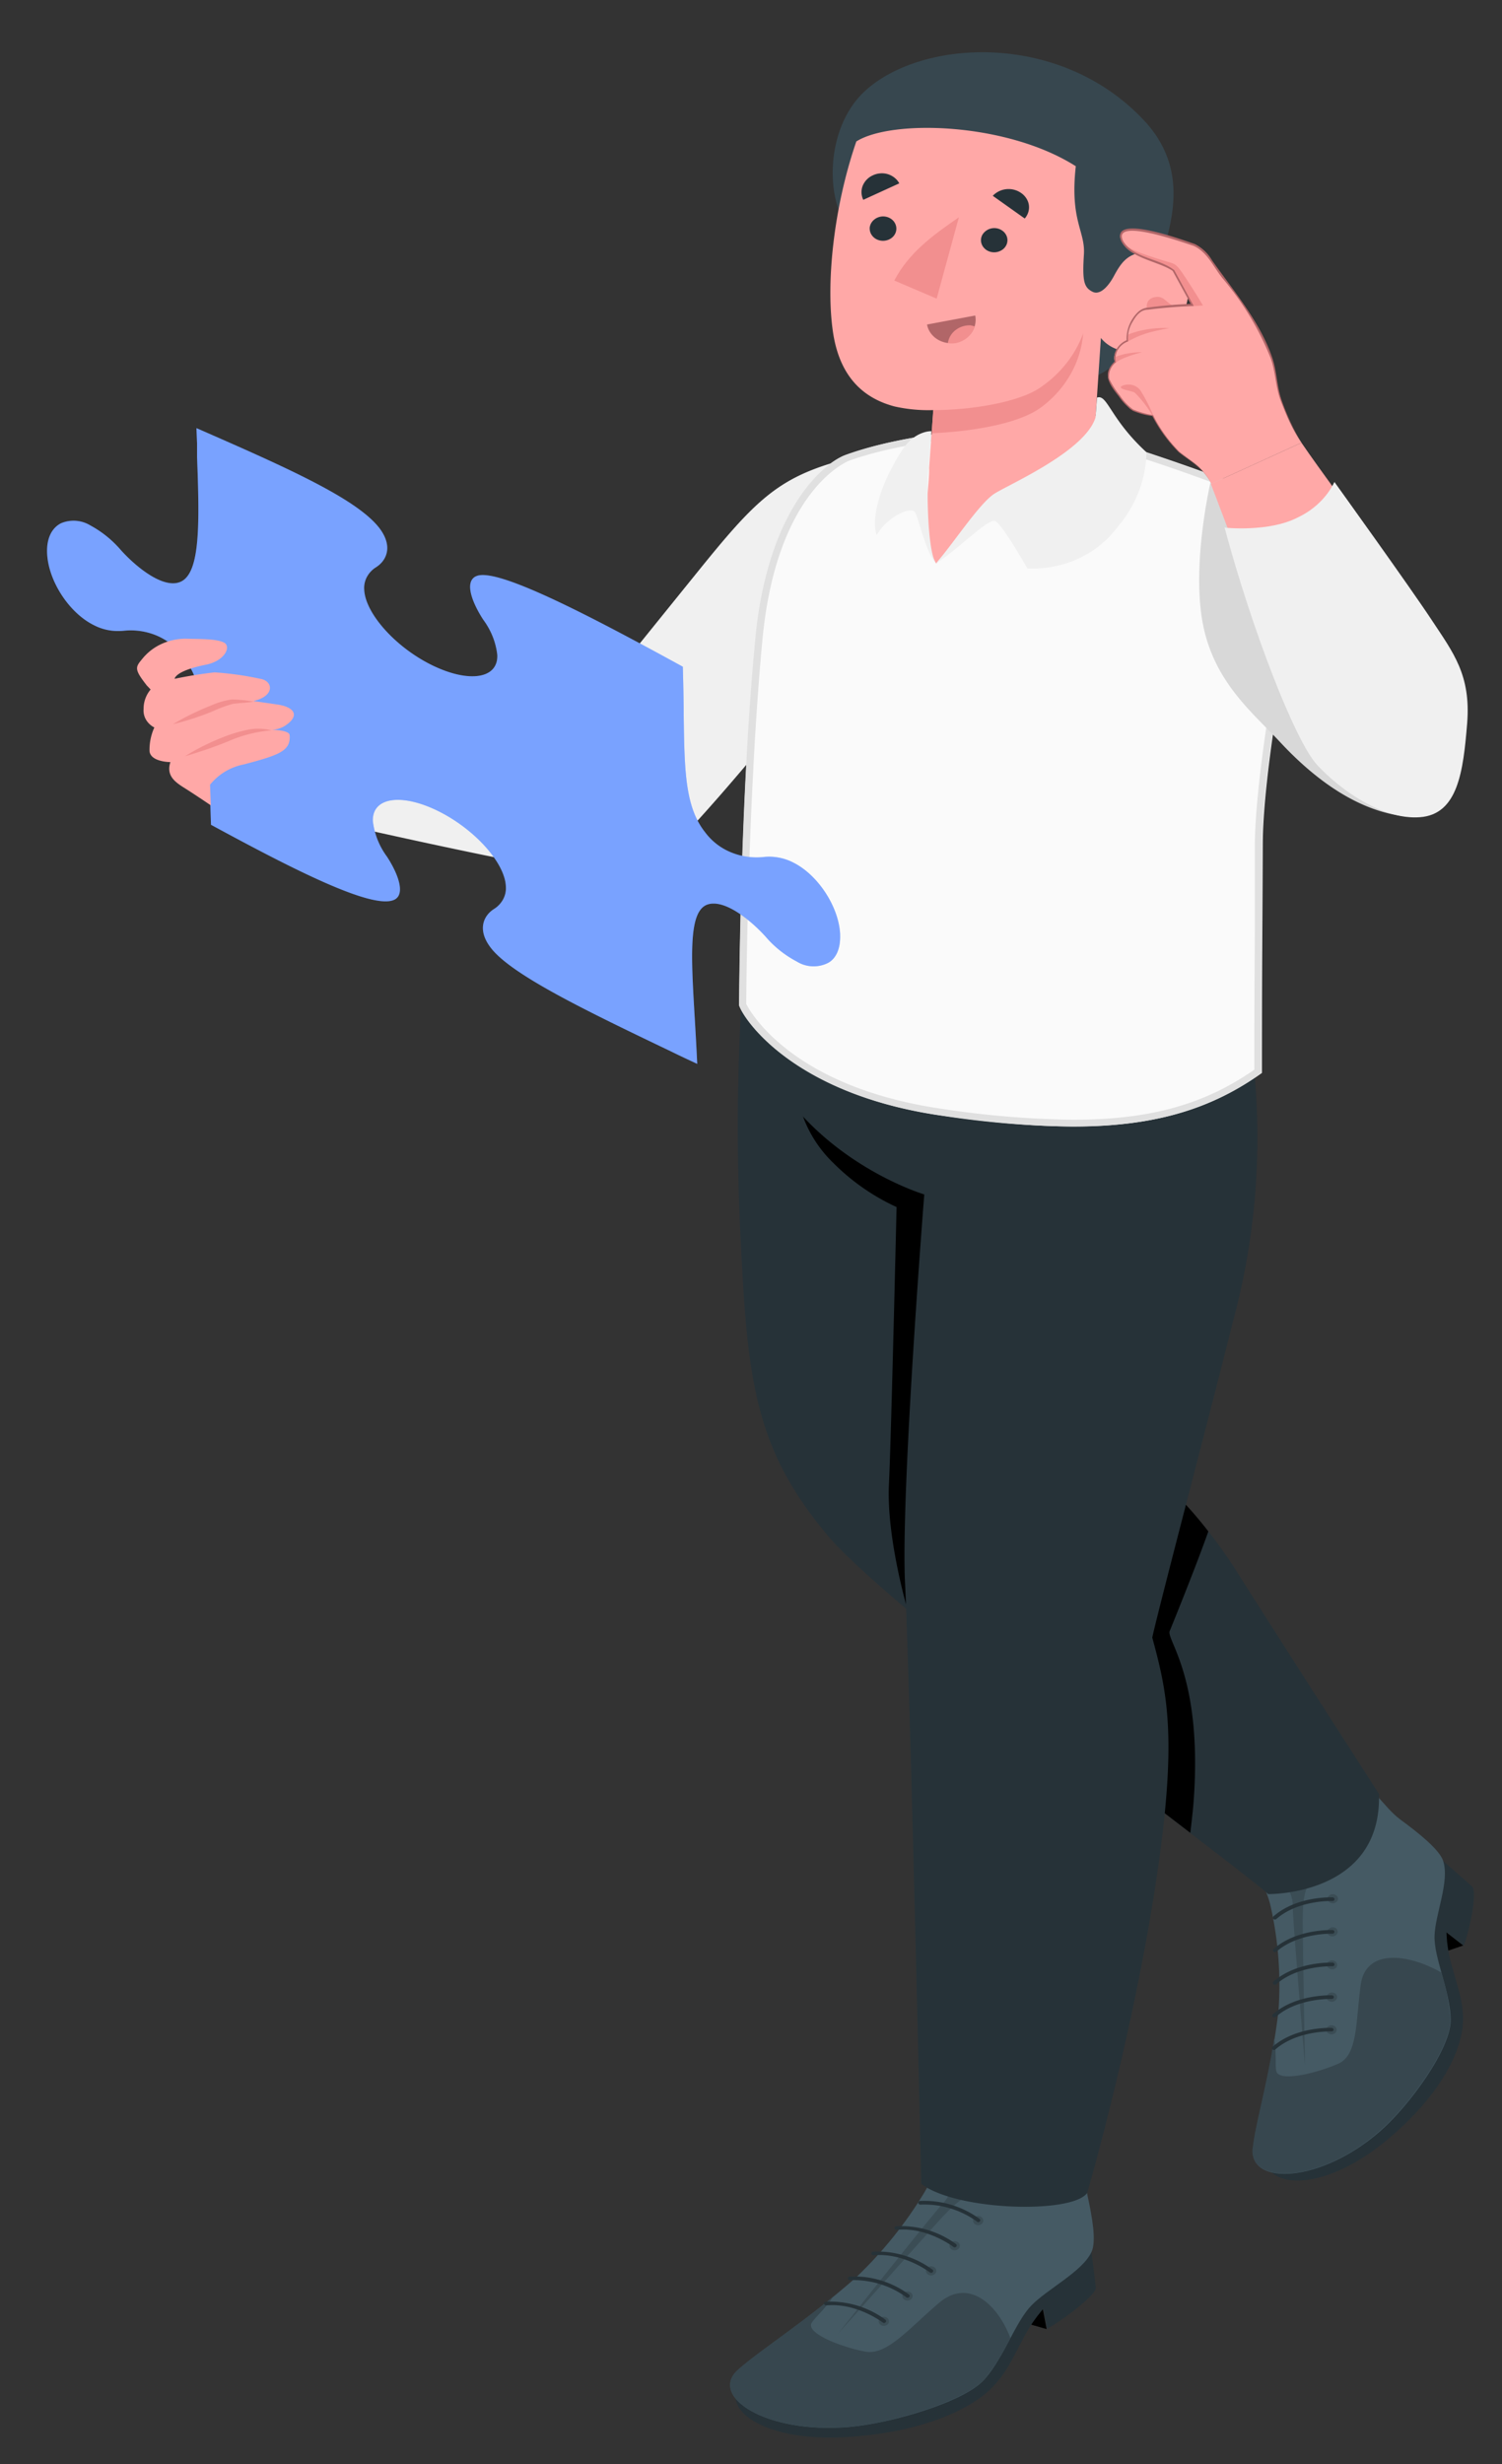 <svg width="25" height="41" fill="none" xmlns="http://www.w3.org/2000/svg"><rect width="100%" height="100%" fill="#333333" stroke="none"/><path d="m24.356 32.372-.787.268-.163-.503.665.012.285.223Z" fill="#000"/><path d="M24.018 30.965s.365.318.479.42c.113.104-.068.837-.135.991l-.286-.222c.007.214.045.428.112.634.055.229.22.619.144 1.024-.111.607-.593 1.248-1.218 1.773-.625.525-1.132.675-1.44.696-.309.021-.51-.078-.61-.258-.1-.18 2.954-5.058 2.954-5.058Z" fill="#263238"/><path d="m21.128 31.156-.206-.19c-.122.09.152.384.23.768.127.57.17 1.153.127 1.734-.123 1.034-.373 1.819-.424 2.282-.072.62 1.121.584 2.12-.29.495-.434 1.187-1.39 1.172-1.865-.014-.474-.281-1.021-.27-1.382.01-.36.256-.909.143-1.25-.062-.186-.406-.463-.717-.69-.281-.208-.54-.681-.665-.531l.11.16c.044.154-.041.523-.399.916-.18.194-.79.7-1.221.338Z" fill="#455A64"/><path opacity=".15" d="M22.019 31.091c-.217.142-.491.248-.737.16h-.009a.607.607 0 0 1 .185.215.553.553 0 0 1 .06.268c.008.339.203 2.631.203 2.631s-.035-1.989-.038-2.366c0-.559.06-.673.337-.905l-.001-.003Z" fill="#000"/><path d="M20.85 35.745c.043-.391.228-1.012.358-1.82.046.249.007.496.043.558.088.16.7 0 1.027-.145.326-.145.287-.71.37-1.312.084-.603.782-.522 1.34-.205.082.25.133.509.154.77.015.474-.676 1.43-1.173 1.864-.993.875-2.186.91-2.12.29Z" fill="#37474F"/><path opacity=".15" d="M22.123 31.648a.09.09 0 0 0 .06.022.091.091 0 0 0 .06-.023.076.076 0 0 0 .02-.024.068.068 0 0 0 0-.058.074.074 0 0 0-.02-.024.092.092 0 0 0-.06-.022.092.092 0 0 0-.061.022.072.072 0 0 0-.019.024.066.066 0 0 0 0 .058c.005.01.012.018.02.024ZM22.118 32.202a.095.095 0 0 0 .122-.006.075.075 0 0 0 .018-.024.07.07 0 0 0-.018-.083.091.091 0 0 0-.062-.02.09.09 0 0 0-.06.026.07.07 0 0 0 0 .106ZM22.113 32.747a.092.092 0 0 0 .061.022.092.092 0 0 0 .061-.022.074.074 0 0 0 .017-.026.07.07 0 0 0-.004-.058.076.076 0 0 0-.02-.024.094.094 0 0 0-.121.006.069.069 0 0 0 .006.102ZM22.109 33.29a.095.095 0 0 0 .14-.03.069.069 0 0 0 0-.058.074.074 0 0 0-.019-.025.091.091 0 0 0-.06-.022.09.09 0 0 0-.06.022.075.075 0 0 0-.021.026.068.068 0 0 0 0 .061c.004.01.01.019.02.026ZM22.105 33.831a.092.092 0 0 0 .122-.006.075.075 0 0 0 .016-.025.068.068 0 0 0-.003-.058.076.076 0 0 0-.02-.023.094.094 0 0 0-.122.006.073.073 0 0 0-.021.054c0 .01.003.02.008.029a.078.078 0 0 0 .02.023Z" fill="#000"/><path d="M22.203 31.623a.034.034 0 0 0 .01-.02.032.032 0 0 0-.01-.022.038.038 0 0 0-.025-.01c-.024 0-.599-.02-.982.317a.03.03 0 0 0-.007.01.027.027 0 0 0 0 .024.03.03 0 0 0 .007.01.038.038 0 0 0 .025.008.039.039 0 0 0 .024-.009c.363-.318.925-.3.93-.298a.04.04 0 0 0 .028-.01ZM22.202 32.167a.029.029 0 0 0 0-.042.033.033 0 0 0-.01-.007.037.037 0 0 0-.013-.003c-.024 0-.6-.02-.982.317a.029.029 0 0 0-.01.022c0 .004.001.007.003.01a.029.029 0 0 0 .007.01.037.037 0 0 0 .038.007.033.033 0 0 0 .01-.006c.362-.317.925-.299.931-.299l.014-.001a.032.032 0 0 0 .012-.008ZM22.203 32.709a.029.029 0 0 0 .01-.02.03.03 0 0 0-.01-.022.036.036 0 0 0-.025-.01c-.024 0-.598-.021-.982.317a.028.028 0 0 0-.01.021c0 .004 0 .008.003.012a.028.028 0 0 0 .007.01.033.033 0 0 0 .011.006.037.037 0 0 0 .027 0 .034.034 0 0 0 .01-.007c.362-.317.926-.298.932-.298a.036.036 0 0 0 .027-.009ZM22.192 33.252a.026.026 0 0 0 .007-.009.023.023 0 0 0 .002-.01c0-.005 0-.009-.002-.012a.031.031 0 0 0-.018-.017.035.035 0 0 0-.012-.003c-.025 0-.6-.02-.983.316a.03.03 0 0 0 0 .043.039.039 0 0 0 .05 0c.36-.318.924-.298.93-.298.01 0 .019-.004.026-.01ZM22.187 33.795a.03.03 0 0 0 .01-.02.029.029 0 0 0-.01-.022.037.037 0 0 0-.023-.01c-.024 0-.6-.021-.983.316a.028.028 0 0 0-.01.02c0 .005 0 .009.002.012a.028.028 0 0 0 .008.01.033.033 0 0 0 .01.007.037.037 0 0 0 .027 0 .034.034 0 0 0 .011-.007c.363-.317.926-.299.931-.299a.04.04 0 0 0 .027-.007ZM12.364 16.314c-.1 1.453-.11 2.91-.033 4.363.11 2.338.256 3.454 1.443 4.87 1.059 1.266 6.868 5.537 7.334 5.97 0 0 1.894.032 1.844-1.667 0 0-1.43-2.22-2.383-3.725-.954-1.506-2.142-2.18-2.142-2.18l.985-6.887-7.048-.744Z" fill="#263238"/><path d="m18.747 17.004.66.057v.025l-.947 6.64-.036.168h.012l-.007.05a6.544 6.544 0 0 1 1.683 1.538c-.212.604-.646 1.666-.646 1.666-.033.164.54.785.405 2.774-.009.144-.032.352-.059.576-1.433-1.098-3.382-2.6-4.708-3.715-.085-.305-.346-1.308-.308-2.089.038-.781.127-4.609.127-4.609a3.61 3.61 0 0 1-1.053-.734 2.055 2.055 0 0 1-.531-.85 12.032 12.032 0 0 1-.637-1.523l6.045.026ZM17.42 38.755l-.801-.23.231-.48.507.379.064.331Z" fill="#000"/><path d="M18.166 37.468s.058.45.073.592c.015.14-.65.61-.811.69l-.064-.331c-.147.17-.27.356-.365.555-.12.208-.27.598-.618.873-.52.41-1.353.639-2.212.7-.86.062-1.364-.106-1.624-.26-.26-.156-.342-.345-.292-.54.05-.194 5.913-2.28 5.913-2.28Z" fill="#263238"/><path d="m15.776 36.024-.024-.26c-.16 0-.158.382-.37.723-.31.513-.691.987-1.135 1.41-.833.734-1.588 1.203-1.96 1.534-.498.44.456 1.075 1.857.952.697-.062 1.919-.418 2.246-.795.327-.376.51-.948.774-1.223.264-.275.847-.562 1.002-.89.087-.179.012-.586-.063-.933-.07-.317.063-.828-.136-.781l-.03.187c-.075.142-.405.381-.963.486-.282.053-1.118.108-1.198-.41Z" fill="#455A64"/><path opacity=".15" d="M16.52 36.462c-.27-.01-.562-.077-.687-.286v-.006a.53.53 0 0 1-.009.272.567.567 0 0 1-.144.238c-.242.269-1.73 2.15-1.73 2.15s1.392-1.56 1.66-1.857c.395-.435.525-.495.908-.516l.002.005Z" fill="#000"/><path d="M12.286 39.429c.314-.28.901-.66 1.579-1.211-.136.214-.347.385-.364.455-.046.174.54.39.902.457.361.068.73-.39 1.226-.81.495-.422.98.029 1.188.584a3.62 3.62 0 0 1-.428.682c-.327.371-1.549.733-2.246.795-1.401.123-2.357-.511-1.857-.952Z" fill="#37474F"/><path opacity=".15" d="M16.196 36.962a.08.08 0 0 0 .036.05.093.093 0 0 0 .118-.017.074.074 0 0 0 .014-.027.068.068 0 0 0 .001-.03.079.079 0 0 0-.035-.05.093.093 0 0 0-.118.017.072.072 0 0 0-.016.057ZM15.804 37.38c.005.02.017.038.036.05a.093.093 0 0 0 .063.013.083.083 0 0 0 .056-.03.072.072 0 0 0 .016-.057.081.081 0 0 0-.036-.05.094.094 0 0 0-.063-.013.086.086 0 0 0-.056.03.07.07 0 0 0-.016.057ZM15.412 37.797c.004.02.017.039.035.05a.093.093 0 0 0 .064.014.086.086 0 0 0 .056-.03.07.07 0 0 0 .016-.057.078.078 0 0 0-.036-.05.092.092 0 0 0-.063-.012.088.088 0 0 0-.031.01.081.081 0 0 0-.025.019.072.072 0 0 0-.016.056ZM15.02 38.217c.004.02.016.038.034.05.018.011.04.016.063.013a.086.086 0 0 0 .056-.03.07.07 0 0 0 .016-.057.08.08 0 0 0-.036-.05.093.093 0 0 0-.118.017.07.07 0 0 0-.015.057ZM14.626 38.637a.08.08 0 0 0 .035.05.089.089 0 0 0 .064.013.086.086 0 0 0 .055-.029.072.072 0 0 0 .014-.026.067.067 0 0 0 .001-.03.077.077 0 0 0-.035-.05.092.092 0 0 0-.064-.013.08.08 0 0 0-.055.03.071.071 0 0 0-.015.055Z" fill="#000"/><path d="M16.284 36.976a.035.035 0 0 0 .022-.01.03.03 0 0 0 .01-.022.03.03 0 0 0-.01-.021 1.557 1.557 0 0 0-.992-.3.034.034 0 0 0-.023.011.028.028 0 0 0-.007.023.032.032 0 0 0 .013.02.037.037 0 0 0 .025.007 1.494 1.494 0 0 1 .95.29.033.033 0 0 0 .012.002ZM15.893 37.396a.042.042 0 0 0 .021-.01.03.03 0 0 0 .01-.022.03.03 0 0 0-.01-.022 1.546 1.546 0 0 0-1.005-.298.035.035 0 0 0-.012.008.03.03 0 0 0-.009.025.032.032 0 0 0 .015.022.037.037 0 0 0 .028.004c.507-.047.933.282.937.284a.041.041 0 0 0 .025.009ZM15.5 37.819a.03.03 0 0 0 .012-.003.03.03 0 0 0 .01-.007.029.029 0 0 0 .008-.01.025.025 0 0 0-.008-.032 1.54 1.54 0 0 0-.99-.3.034.034 0 0 0-.023.01.029.029 0 0 0-.007.023.032.032 0 0 0 .013.02.038.038 0 0 0 .024.007c.51-.046.934.282.938.285a.036.036 0 0 0 .023.007ZM15.11 38.234a.05.05 0 0 0 .021-.01.03.03 0 0 0 .008-.01.027.027 0 0 0 0-.023.03.03 0 0 0-.008-.01 1.54 1.54 0 0 0-.99-.3.033.033 0 0 0-.022.011.029.029 0 0 0-.006.023c0 .004.002.008.004.011a.03.03 0 0 0 .008.009.035.035 0 0 0 .024.006c.34-.012.673.09.938.286a.038.038 0 0 0 .023.007ZM14.717 38.653a.032.032 0 0 0 .022-.01.029.029 0 0 0 .01-.021l-.003-.012a.029.029 0 0 0-.007-.01 1.546 1.546 0 0 0-.992-.3.036.036 0 0 0-.023.01.03.03 0 0 0-.008.023.033.033 0 0 0 .014.02.04.04 0 0 0 .025.008c.507-.046.932.282.938.284a.033.033 0 0 0 .024.008ZM20.67 15.935s.167 1.28.221 2.053a11.701 11.701 0 0 1-.38 4.041c-.27 1.103-1.253 4.83-1.332 5.22.224.827.387 1.507.16 3.35-.35 2.832-1.243 5.89-1.243 5.89-.246.353-2.176.3-2.762-.15 0 0-.185-8.266-.27-9.994-.074-1.502.32-6.47.32-6.47s-2.627-.78-3.057-3.406l8.344-.534Z" fill="#263238"/><path d="M13.838 7.708c-.92.28-1.31.675-2.182 1.752a1769.13 1769.13 0 0 0-2.089 2.588l-4.517-.46.456 2.086s3.27.75 4.336.877c.798.095 1.217-.3 1.742-.867.935-1.023 2.128-2.532 2.128-2.532l.126-3.444Z" fill="#F0F0F0"/><path d="M18.417 7.082s-2.698-.1-4.329.483c-.362.124-1.307.893-1.514 3.062-.254 2.654-.27 6.099-.27 6.099.071.226.9 1.486 3.39 1.839 2.57.363 4.038.197 5.31-.712 0-2.062.008-2.205.014-3.802 0-1.031.341-3.018.532-3.88.135-.608 0-1.61-.414-1.858-.435-.258-2.053-.788-2.053-.788a1.999 1.999 0 0 1-.666-.443Z" fill="#FAFAFA"/><path d="M17.956 7.19h.406c.19.185.416.335.667.442h.007c.016 0 1.61.528 2.03.775.348.207.492 1.146.36 1.741-.184.832-.53 2.832-.54 3.903v1.239c0 .656-.009 1.175-.008 2.509-.838.583-1.745.833-3.019.833a15.66 15.66 0 0 1-2.151-.177c-2.522-.358-3.222-1.619-3.287-1.749 0-.293.032-3.557.27-6.067.238-2.51 1.426-2.964 1.438-2.972 1.218-.436 3.077-.482 3.82-.482m0-.113c-.84 0-2.65.056-3.864.496-.363.123-1.307.892-1.514 3.062-.255 2.654-.27 6.099-.27 6.099.071.226.9 1.486 3.39 1.838.715.11 1.438.17 2.164.179 1.323 0 2.278-.275 3.141-.89 0-2.062.007-2.205.014-3.802 0-1.032.34-3.018.531-3.881.136-.607 0-1.61-.414-1.857-.435-.258-2.053-.788-2.053-.788a1.997 1.997 0 0 1-.658-.443s-.173-.008-.458-.008l-.008-.005Z" fill="#E0E0E0"/><path d="M19.102 2.07c.707.826.406 1.734.07 2.647-.387 1.037-.427 1.378-1.106 1.61.362-3.304-1.123.316-3.858-2.415-.496-.496-.488-1.78.19-2.399.96-.88 3.316-1.003 4.704.557Z" fill="#37474F"/><path d="M19.111 5.803c-.54.174-.787-.18-.787-.18l-.087 1.295s.719.83-.043 1.03c-1.876.495-2.011.846-2.612 1.43-.279-.496-.104-1.297-.118-1.59l.07-.964a2.565 2.565 0 0 1-.642-.06c-.541-.142-.905-.51-1.02-1.19-.135-.82 0-2.114.381-3.22.583-.37 2.499-.321 3.653.412-.101.912.16 1.075.135 1.468-.028.444 0 .547.142.62.142.073.29-.133.357-.26.115-.213.212-.35.45-.392.24-.042.5.009.698.311.299.46-.188 1.165-.577 1.29Z" fill="#FFA8A7"/><path d="M16.328 3.984a.188.188 0 0 0 .029.113.214.214 0 0 0 .092.08.238.238 0 0 0 .242-.027.2.2 0 0 0 .069-.098.185.185 0 0 0-.002-.116.203.203 0 0 0-.072-.096.232.232 0 0 0-.335.067.191.191 0 0 0-.023.077Z" fill="#263238"/><path d="m16.232 5.25-.802.15a.352.352 0 0 0 .057.137.386.386 0 0 0 .11.106.425.425 0 0 0 .572-.106.366.366 0 0 0 .063-.287Z" fill="#B16668"/><path d="M16.142 5.413c-.09 0-.177.03-.244.085a.329.329 0 0 0-.121.212.443.443 0 0 0 .128 0 .433.433 0 0 0 .202-.098.378.378 0 0 0 .115-.18.408.408 0 0 0-.08-.02Z" fill="#F28F8F"/><path d="m14.369 3.325.599-.274a.302.302 0 0 0-.078-.093.334.334 0 0 0-.24-.073.347.347 0 0 0-.123.033.325.325 0 0 0-.168.174.29.29 0 0 0 .01.233ZM16.524 3.258l.532.378a.289.289 0 0 0 .059-.105.27.27 0 0 0-.032-.23.308.308 0 0 0-.086-.089.365.365 0 0 0-.473.046ZM14.476 3.792a.19.19 0 0 0 .03.114.215.215 0 0 0 .093.08.24.24 0 0 0 .243-.028.202.202 0 0 0 .069-.098.187.187 0 0 0-.002-.117.203.203 0 0 0-.072-.097.234.234 0 0 0-.282.005.204.204 0 0 0-.08.141Z" fill="#263238"/><path d="m15.96 3.616-.37 1.353-.705-.301c.24-.458.63-.746 1.075-1.052ZM15.533 6.825c.598 0 1.436-.124 1.8-.389.324-.225.566-.535.696-.888-.018.23-.086.456-.2.662-.114.207-.271.39-.463.54-.518.424-1.858.459-1.858.459l.025-.384Z" fill="#F28F8F"/><path d="M20.174 7.907s-.333 1.351-.169 2.382c.164 1.03.827 1.55 1.308 2.066.482.517 1.268 1.193 2.203 1.239l.175-2.669a15.973 15.973 0 0 0-1.217-1.54c-.652-.731-.724-.99-2.3-1.478Z" fill="#F0F0F0"/><path opacity=".1" d="M20.174 7.907s-.333 1.351-.169 2.382c.164 1.03.827 1.55 1.308 2.066.482.517 1.268 1.193 2.203 1.239l.175-2.669a15.973 15.973 0 0 0-1.217-1.54c-.652-.731-.724-.99-2.3-1.478Z" fill="#000"/><path d="M15.575 9.378c.289-.327.727-1.007.981-1.166.255-.16 1.51-.707 1.679-1.268l.024-.328c.174-.062.215.351.824.91-.01.458-.183.9-.495 1.259a1.675 1.675 0 0 1-.648.514c-.26.118-.55.173-.84.16 0 0-.425-.752-.541-.79-.116-.039-.61.468-.984.71ZM15.575 9.378c-.158-.29-.135-1.387-.135-1.387l.062-.816s-.27-.015-.485.312c-.483.756-.492 1.27-.424 1.414.19-.32.567-.471.632-.384.065.088.154.597.35.861Z" fill="#F0F0F0"/><path d="M21.663 7.367a2.814 2.814 0 0 1-.433-1.114c-.055-.456-.376-.91-.482-1.093-.105-.183-.347-.463-.526-.724-.178-.261-.231-.333-.531-.418-.406-.118-.734-.218-.905-.194-.172.025-.182.124-.057.278.124.153.42.22.51.257.09.037.282.145.282.145l.313.574a6.346 6.346 0 0 0-.812.079c-.135.048-.295.342-.263.517 0 0-.271.124-.202.352 0 0-.173.159-.093.316.092.16.204.31.334.448.072.073.388.124.388.124.111.214.253.413.422.593.204.182.355.19.556.544l1.499-.684Z" fill="#FFA8A7"/><path d="M19.534 5.095c-.147-.08-.167-.182-.323-.148-.155.033-.122.194-.122.194l.445-.046ZM18.761 5.69c.11-.065.227-.116.35-.152.116-.034.352-.079.352-.079a1.752 1.752 0 0 0-.473.042 1.44 1.44 0 0 0-.231.073.351.351 0 0 0 0 .1l.002.015ZM18.71 5.893c-.055.014-.109.031-.161.052a.33.33 0 0 0 .01.1c.104-.1.451-.185.451-.185a1.508 1.508 0 0 0-.3.033ZM19.234 7.011a2.806 2.806 0 0 0-.253-.516.24.24 0 0 0-.145-.091.257.257 0 0 0-.173.024c-.052.052.165.072.223.104.142.142.26.304.348.48ZM20.023 5.085s-.098-.172-.279-.447c-.181-.275-.172-.238-.376-.302-.204-.065-.594-.174-.682-.306.015.025.033.049.052.072.119.146.42.22.51.257.09.037.282.145.282.145l.322.59.17-.01Z" fill="#F28F8F"/><path d="M21.662 7.367c.591.867 2.221 2.98 2.551 3.78.23.554.136 1.765-.244 2.163-.38.397-1.238.105-1.873-.561-.548-.576-.89-1.841-1.217-2.753-.328-.911-.724-1.942-.724-1.942l1.507-.687Z" fill="#FFA8A7"/><path d="M20.383 8.78s.736.08 1.218-.17c.27-.127.486-.336.61-.59 0 0 1.269 1.764 1.623 2.303.355.538.65.909.586 1.712-.065.804-.154 1.515-.785 1.563-.63.048-1.335-.463-1.71-.867-.375-.404-1.1-2.297-1.542-3.951Z" fill="#F0F0F0"/><path d="M21.662 7.365a3.887 3.887 0 0 1-.338-.678c-.094-.235-.09-.495-.175-.728a4.812 4.812 0 0 0-.778-1.302c-.165-.188-.258-.454-.504-.566-.156-.05-1.372-.485-1.173-.081.17.287.598.287.85.484l.312.574c.015.03.02.023-.016.025-.245.009-.49.029-.733.06-.126 0-.2.105-.255.201a.516.516 0 0 0-.076.327.328.328 0 0 0-.17.14.285.285 0 0 0-.032.207.305.305 0 0 0-.095.128.281.281 0 0 0-.014.153c.047.096.105.187.174.271.058.09.133.169.221.234.107.044.218.076.333.095.11.223.259.43.44.611.203.155.425.301.534.533-.114-.232-.335-.372-.54-.524a2.36 2.36 0 0 1-.446-.606 1.25 1.25 0 0 1-.326-.088.93.93 0 0 1-.233-.24c-.15-.19-.288-.371-.069-.58v.013a.309.309 0 0 1 .033-.22.354.354 0 0 1 .176-.151l-.009.014a.6.6 0 0 1 .04-.255.642.642 0 0 1 .146-.221.28.28 0 0 1 .17-.077c.245-.033.492-.054.739-.063l-.016.025-.314-.573c-.229-.156-.7-.206-.85-.484-.216-.488 1.03-.026 1.218.037a.688.688 0 0 1 .288.272c.367.522.797 1.019 1.002 1.62.082.24.075.496.164.731.084.236.192.465.322.682Z" fill="#B16668"/><path d="M13.984 15.554c-.018-.46-.368-.997-.782-1.202a.875.875 0 0 0-.506-.09 1.118 1.118 0 0 1-.54-.084 1.013 1.013 0 0 1-.418-.327c-.335-.42-.345-1.024-.358-1.936 0-.248-.007-.523-.015-.821-1.504-.824-3.075-1.65-3.43-1.51l-.017.007c-.192.096-.055.443.125.72.13.175.211.377.234.587.017.396-.468.472-1.083.172-.614-.3-1.116-.867-1.132-1.26a.387.387 0 0 1 .045-.21.43.43 0 0 1 .153-.162c.17-.108.286-.34.06-.644C5.946 8.3 4.77 7.78 3.27 7.124v.01l.01.241v.23c.044 1.156.054 1.98-.305 2.087-.27.085-.687-.234-.96-.535a1.792 1.792 0 0 0-.511-.414.54.54 0 0 0-.487-.037c-.152.076-.243.248-.233.496.017.46.366.999.782 1.202.154.08.332.111.507.09.185-.017.372.012.54.084.169.073.312.185.417.326.405.496.426 1.262.472 2.52l.01.3c1.368.743 2.664 1.402 3.038 1.253l.014-.006c.192-.094.056-.443-.124-.718a1.236 1.236 0 0 1-.234-.59c-.014-.395.47-.47 1.082-.17.613.302 1.119.867 1.132 1.26a.391.391 0 0 1-.045.21.433.433 0 0 1-.152.162c-.17.107-.287.34-.057.642.34.45 1.579 1.047 3.014 1.734.135.067.28.134.425.202a56.352 56.352 0 0 0-.043-.788c-.06-1.025-.103-1.764.22-1.866.27-.085.687.235.96.535.143.168.32.31.521.416a.531.531 0 0 0 .488.037c.151-.06.242-.235.232-.483Z" fill="#407BFF"/><path opacity=".3" d="M13.984 15.554c-.018-.46-.368-.997-.782-1.202a.875.875 0 0 0-.506-.09 1.118 1.118 0 0 1-.54-.084 1.013 1.013 0 0 1-.418-.327c-.335-.42-.345-1.024-.358-1.936 0-.248-.007-.523-.015-.821-1.504-.824-3.075-1.65-3.43-1.51l-.017.007c-.192.096-.055.443.125.72.13.175.211.377.234.587.017.396-.468.472-1.083.172-.614-.3-1.116-.867-1.132-1.26a.387.387 0 0 1 .045-.21.43.43 0 0 1 .153-.162c.17-.108.286-.34.06-.644C5.946 8.3 4.77 7.78 3.27 7.124v.01l.01.241v.23c.044 1.156.054 1.98-.305 2.087-.27.085-.687-.234-.96-.535a1.792 1.792 0 0 0-.511-.414.54.54 0 0 0-.487-.037c-.152.076-.243.248-.233.496.017.46.366.999.782 1.202.154.08.332.111.507.09.185-.017.372.012.54.084.169.073.312.185.417.326.405.496.426 1.262.472 2.52l.01.3c1.368.743 2.664 1.402 3.038 1.253l.014-.006c.192-.094.056-.443-.124-.718a1.236 1.236 0 0 1-.234-.59c-.014-.395.47-.47 1.082-.17.613.302 1.119.867 1.132 1.26a.391.391 0 0 1-.045.21.433.433 0 0 1-.152.162c-.17.107-.287.34-.057.642.34.45 1.579 1.047 3.014 1.734.135.067.28.134.425.202a56.352 56.352 0 0 0-.043-.788c-.06-1.025-.103-1.764.22-1.866.27-.085.687.235.96.535.143.168.32.31.521.416a.531.531 0 0 0 .488.037c.151-.06.242-.235.232-.483Z" fill="#fff"/><path d="M2.438 11.399c-.204-.261-.186-.296-.076-.428a.882.882 0 0 1 .32-.253.97.97 0 0 1 .41-.09c.252.007.505 0 .634.063.128.063.02.31-.307.371-.514.105-.512.233-.512.233a7.13 7.13 0 0 1 .664-.107c.255.017.507.052.755.106.218.03.261.287-.107.371l.398.058c.277.041.372.177.154.335a.442.442 0 0 1-.253.086s.298 0 .303.09c.018.26-.165.328-.764.486a.958.958 0 0 0-.561.337l.013.344s-.258-.176-.462-.304c-.15-.096-.28-.202-.211-.416 0 0-.326 0-.347-.18a.894.894 0 0 1 .08-.396.342.342 0 0 1-.139-.13.303.303 0 0 1-.04-.177.497.497 0 0 1 .117-.325l-.07-.074Z" fill="#FFA8A7"/><path d="M4.22 11.675a2.132 2.132 0 0 0-.361-.036c-.122.017-.24.052-.35.102-.22.087-.43.19-.631.31.232-.057.458-.13.676-.221.102-.047.209-.086.318-.117.104-.016.23-.017.348-.038ZM4.519 12.153a.885.885 0 0 0-.39-.011 2.329 2.329 0 0 0-.373.108c-.237.09-.464.201-.676.333.245-.07.485-.153.72-.248.226-.1.47-.162.719-.182Z" fill="#F28F8F"/></svg>